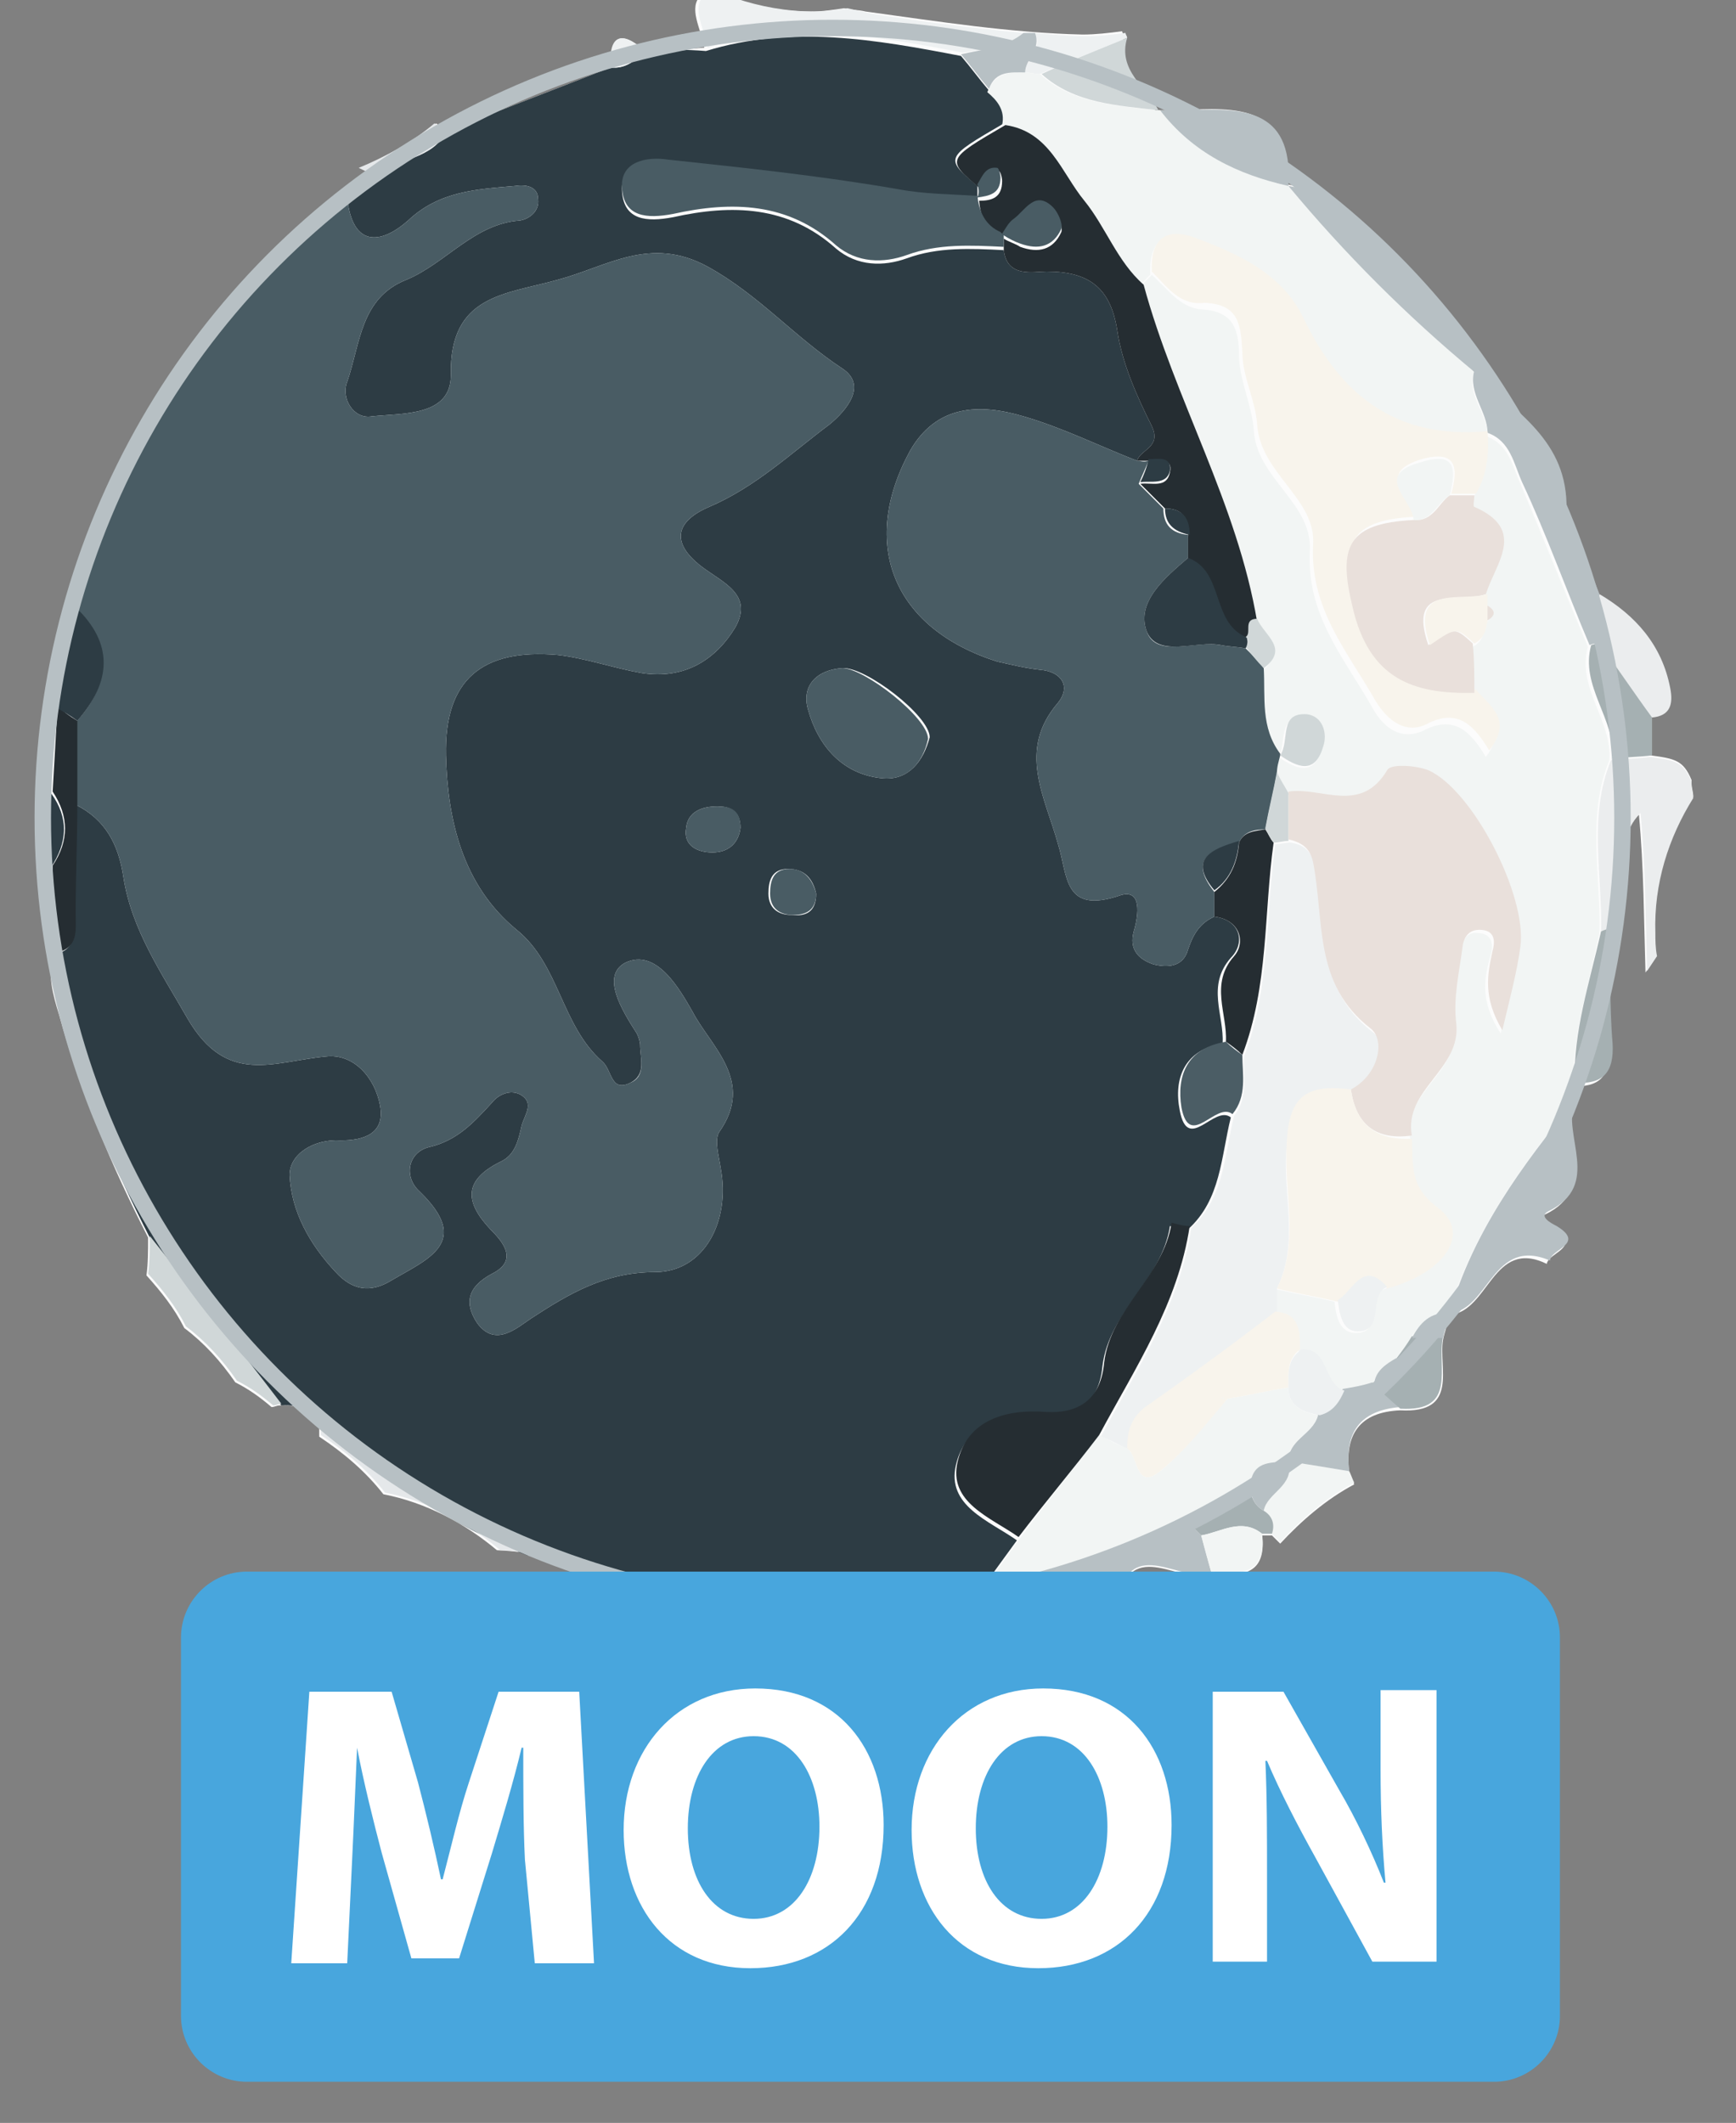 <?xml version="1.0" encoding="utf-8"?>
<!-- Generator: Adobe Illustrator 25.0.0, SVG Export Plug-In . SVG Version: 6.00 Build 0)  -->
<svg version="1.1" id="Layer_1" xmlns="http://www.w3.org/2000/svg" xmlns:xlink="http://www.w3.org/1999/xlink" x="0px" y="0px"
	 width="105.5px" height="129px" viewBox="0 0 105.5 129" style="enable-background:new 0 0 105.5 129;" xml:space="preserve">
<rect x="0" y="0" width="105.5" height="129" fill="#808080" stroke="none"/>
<style type="text/css">
	.st0{fill:#FCFCFC;}
	.st1{fill:#2D3C44;}
	.st2{fill:#495C64;}
	.st3{fill:#F2F5F4;}
	.st4{fill:#EEF1F2;}
	.st5{fill:#EBEDEE;}
	.st6{fill:#E5E8EA;}
	.st7{fill:#D0D7D8;}
	.st8{fill:#B7C0C4;}
	.st9{fill:#252D32;}
	.st10{fill:#A5B0B2;}
	.st11{fill:#4B5D65;}
	.st12{fill:#E9E0DB;}
	.st13{fill:#F8F4EC;}
	.st14{fill:none;stroke:#B7C0C4;stroke-miterlimit:10;}
	.st15{fill:#48A6DD;}
	.st16{fill:#FFFFFF;}
</style>
<g>
	<path class="st0" d="M102.9,48.4c0-0.3-0.1-0.5-0.1-0.8c0-0.1,0-0.1,0-0.2c-0.5-1.2-1-1.3-2.5-1.5c0-0.8,0-1.5,0-2.3
		c1.1-0.2,1.4-0.8,1.1-1.8c-0.5-2.6-2.1-4.4-4.3-5.7c-0.7-1.8-2-3.6-2-5.5c-0.1-4.1-3.3-5.7-5.6-8.1c0.2-1.7-0.8-2.9-2-3.8
		c-3.2-2.4-4.8-6.8-9.3-7.5c0.3-4.8-3.1-4.7-6.4-4.5c-0.5,0-1,0-1.5,0l-0.1,0c-0.7-1.5-2.5-2.5-1.9-4.5c0-0.1-0.1-0.2-0.1-0.3
		c-0.8,0.1-1.6,0.2-2.4,0.2c-4.4-0.1-8.8-0.8-13.2-1.4c-0.4-0.1-0.9-0.1-1.3-0.2c-0.7,0.1-1.3,0.2-2,0.2c-1.7,0-3.3-0.3-4.8-0.8
		c-0.7,0-1.3-0.1-1.9-0.2c-0.8,0.8,0,2,0.2,3.2C41.7,3,40.4,3,39.2,3.1c-1.6-1.4-2.1-0.8-2.1,1c-3.3,1.3-6.7,2.6-10,3.9
		c-0.2-0.2-0.4-0.4-0.6-0.5c-1.4,1.1-3,2-4.6,2.7c0.4,0.2,0.8,0.4,1.2,0.5c-0.4,0.8-1.8,0.2-2,1.3c-8,6.6-13.7,14.8-16.6,24.9
		c-0.2,2.1-2,3.8-1.2,6.1c-0.1,1.7-0.2,3.5-0.3,5.2c-0.7,1.5-0.8,3,0,4.5c0.1,1.8,0.2,3.5,0.2,5.3c-0.3,1.3,0,2.4,0.4,3.7
		c1.3,4.7,3.2,9.2,5.4,13.5c0,0.8,0,1.6-0.1,2.3c0.9,1,1.7,2,2.3,3.2c1.2,0.9,2.2,2,3.1,3.3c0.8,0.4,1.5,0.9,2.2,1.5
		c0.2,0,0.3-0.1,0.5-0.1c1.1-0.1,1.9,0.4,2.4,1.4c0,0.2,0,0.3,0,0.5c1.5,1,2.8,2.1,3.9,3.5c2.6,0.5,5,1.8,6.9,3.4
		c2.7,0.1,5.2,0.9,7.4,2.3c1.3,0,2.6-0.3,3.7,0.8c0.7,1.9,1.8,1.6,3.1,0.6c1.2,0,2.5,0.1,3.7,0.1c-0.8,0.8-1.1,1.5-1,2
		c0.2,0.1,0.4,0.2,0.6,0.3c1-0.2,2.1-0.4,3.2-0.4c1.7,0,3.3,0.3,4.9,0.8c0.1,0,0.2,0,0.3,0c2.2-1.2,4.7-1.9,7.3-1.9
		c0.7,0,1.4,0.1,2,0.1c0.8-0.6,1.6-1.1,2.5-1.5c0.8-4.2,4-0.9,5.7-1.8c1.7,0.2,3.4,0.2,3.1-2.3l0.3,0l0.3,0c0.2,0.2,0.3,0.3,0.5,0.5
		c1.3-1.4,2.8-2.7,4.5-3.6c-0.1-0.2-0.2-0.5-0.3-0.7c-0.3-2.3,0.6-3.7,3.1-3.8c3.6,0.2,2.3-2.6,2.6-4.3c0.1-0.5,0.3-1,0.4-1.5
		c2.4-0.2,2.6-4.7,5.9-3.1c0.1-0.7,2.2-1,0.4-2.1c-0.4-0.3-1.1-0.7-0.5-0.9c3.3-1.6,0.8-4.6,1.6-6.7c0-0.4,0-0.7,0-1.1
		c1.7,0.1,2.4-0.6,2.3-2.4c-0.1-2.3-0.1-4.7-0.2-7c2-2-0.1-5,2-7.1c0.3,3.2,0.3,6.4,0.4,9.6c0.2-0.3,0.4-0.6,0.6-0.9
		c-0.1-0.5-0.1-1-0.1-1.4C100.4,53.7,101.3,50.8,102.9,48.4z"/>
	<path class="st1" d="M73.8,55.7c-0.9,0.4-1.3,1.1-1.6,2c-0.3,1.1-1.3,1.1-2.1,0.9c-0.9-0.3-1.5-0.9-1.2-2c0.3-1,0.5-2.6-0.8-2.2
		c-3.5,1.2-3.2-1.2-3.8-3.1c-0.8-2.9-2.5-5.7,0-8.6c0.8-1,0.2-1.9-1.1-2c-0.9-0.1-1.7-0.3-2.6-0.5c-6.3-2-8.4-7.1-5.3-12.8
		c1.6-2.8,4.2-2.9,6.9-2.1c2.4,0.7,4.6,1.8,6.9,2.7c0.2-0.7,1.5-0.8,0.9-2.1c-0.9-1.8-1.8-3.8-2.1-5.8c-0.4-2.6-1.7-3.6-4.3-3.6
		c-0.8,0-2.4,0.4-2.6-1.3c-2-0.1-4-0.2-5.9,0.5c-1.4,0.5-3,0.5-4.3-0.6c-2.9-2.6-6.3-2.7-9.9-1.9c-1.6,0.3-3,0.2-3.1-1.6
		c-0.1-1.6,1.5-1.9,2.8-1.7c4.7,0.5,9.4,1,14,1.8c1.6,0.3,3.2,0.3,4.8,0.4c0-0.3,0-0.5,0-0.8c-2-1.7-2-1.7,1.6-3.8
		c0.2-0.9-0.3-1.5-0.9-2c-0.6-0.7-1.1-1.4-1.7-2.1c-5.2-1-10.3-1.9-15.5-0.3C41.7,3,40.4,3,39.2,3.1c-0.6,0.6-1.2,1.1-2.1,1
		c-3.3,1.3-6.7,2.6-10,3.9c-0.8,1.7-2.8,1.5-4,2.7c-0.4,0.8-1.8,0.2-2,1.3c0.3,3,2,2.9,3.7,1.4c1.9-1.8,4.2-1.9,6.5-2.1
		c0.6-0.1,1.4,0,1.4,0.8c0.1,0.7-0.5,1.2-1.1,1.3c-2.8,0.2-4.5,2.6-6.9,3.6c-2.8,1.1-2.8,3.9-3.6,6.2c-0.4,1,0.4,2.3,1.5,2.1
		c1.9-0.2,4.8,0,4.8-2.5c-0.1-4.9,3.3-4.9,6.5-5.8c3-0.8,5.6-2.7,9.1-0.8c3.1,1.7,5.3,4.3,8.2,6.2c1.5,1,0.3,2.5-0.8,3.4
		c-2.4,1.8-4.5,3.8-7.3,5c-2.1,0.9-2.3,2.2-0.5,3.6c1.3,1,3.2,1.7,2.1,3.7c-1.2,2-3.1,3.2-5.7,2.8c-1.7-0.3-3.4-0.9-5.1-1.1
		c-4.6-0.4-6.9,1.5-6.8,6.1c0.1,3.9,1,7.9,4.3,10.6c2.6,2.1,2.7,5.8,5.2,8c0.6,0.5,0.5,1.9,1.7,1.3c1-0.5,0.6-1.5,0.6-2.3
		c0-0.2-0.1-0.5-0.2-0.7c-0.9-1.4-2.2-3.5-0.7-4.3c1.9-0.9,3.3,1.6,4.1,3c1.1,2.1,3.8,4.2,1.6,7.3c-0.3,0.5,0,1.5,0.1,2.2
		c0.6,3.2-1,6.3-4,6.3c-3,0-5.2,1.3-7.5,2.8c-0.9,0.6-2.2,1.8-3.3,0.3c-0.8-1.2-0.6-2.2,0.9-3c1.6-0.8,0.7-1.9-0.1-2.7
		c-1.6-1.7-1.6-3,0.6-4.1c0.9-0.4,1.1-1.3,1.3-2.2c0.2-0.7,0.8-1.4-0.1-1.9c-0.6-0.3-1.3,0-1.7,0.5c-1.1,1.2-2.1,2.3-3.8,2.7
		c-1.3,0.3-1.6,1.8-0.6,2.7c3.2,3.1,0.5,4.1-1.7,5.4c-1.3,0.8-2.4,0.6-3.4-0.5c-1.6-1.7-2.7-3.7-2.8-5.9c0-1.3,1.5-2.2,3.1-2.1
		c1.4,0,2.7-0.4,2.4-2.1c-0.3-1.7-1.6-3.2-3.3-3c-3.2,0.3-6,1.8-8.4-2.3c-1.6-2.8-3.4-5.4-3.9-8.6c-0.3-2-1.1-3.5-2.9-4.4
		c0,2.2-0.1,4.5-0.1,6.7c0,1,0.2,2.1-1.2,2.4c-0.3,1.3,0,2.4,0.4,3.7c1.3,4.7,3.2,9.2,5.4,13.5c2.7,3.4,5.3,6.8,8,10.2
		c1.1-0.1,1.9,0.4,2.4,1.4c3.9,3,7.9,5.9,12.5,7.7c2,0.3,3.9,1,5.6,2.1c1.3,0,2.6-0.3,3.7,0.8c1,0.2,2.1,0.4,3.1,0.6
		c1.2,0,2.5,0.1,3.7,0.1c3.8-0.7,7.9,0.8,11.5-1.5c0.2-0.3,0.4-0.5,0.6-0.8c0.5-0.7,1.1-1.5,1.6-2.2c-1.7-1.2-4.3-2.1-3.7-4.6
		c0.6-2.5,2.9-3.2,5.4-3c2,0.1,3.3-0.8,3.5-3c0.4-3.3,3.6-5.2,4.1-8.5c0.4,0.1,0.7,0.2,1.1,0.2c2-1.8,2-4.4,2.6-6.8
		c-1-0.8-2.6,2.2-3.1-0.4c-0.4-2,0.3-3.7,2.6-4.1c0.1-1.7-1-3.5,0.5-5.2C75.7,57.3,75.4,55.9,73.8,55.7z M43.3,51.8
		c-0.9,0-1.8-0.4-1.6-1.5c0.1-1,1-1.3,1.9-1.3c0.8,0,1.4,0.3,1.4,1.3C44.9,51.2,44.3,51.8,43.3,51.8z M48.1,55.6
		c-0.8,0-1.4-0.4-1.4-1.3c0-0.8,0.2-1.5,1.2-1.5c1,0,1.5,0.6,1.7,1.5C49.6,55.4,49,55.7,48.1,55.6z M53.7,47.3c-2.5-0.2-4-2-4.6-4.2
		c-0.4-1.4,0.5-2.4,2.1-2.5c1.4-0.1,5.3,2.9,5.3,4.2C56.1,46.3,55.2,47.4,53.7,47.3z"/>
	<path class="st2" d="M21.1,12c0.3,3,2,2.9,3.7,1.4c1.9-1.8,4.2-1.9,6.5-2.1c0.6-0.1,1.4,0,1.4,0.8c0.1,0.7-0.5,1.2-1.1,1.3
		c-2.8,0.2-4.5,2.6-6.9,3.6c-2.8,1.1-2.8,3.9-3.6,6.2c-0.4,1,0.4,2.3,1.5,2.1c1.9-0.2,4.8,0,4.8-2.5c-0.1-4.9,3.3-4.9,6.5-5.8
		c3-0.8,5.6-2.7,9.1-0.8c3.1,1.7,5.3,4.3,8.2,6.2c1.5,1,0.3,2.5-0.8,3.4c-2.4,1.8-4.5,3.8-7.3,5c-2.1,0.9-2.3,2.2-0.5,3.6
		c1.3,1,3.2,1.7,2.1,3.7c-1.2,2-3.1,3.2-5.7,2.8c-1.7-0.3-3.4-0.9-5.1-1.1c-4.6-0.4-6.9,1.5-6.8,6.1c0.1,3.9,1,7.9,4.3,10.6
		c2.6,2.1,2.7,5.8,5.2,8c0.6,0.5,0.5,1.9,1.7,1.3c1-0.4,0.6-1.5,0.6-2.3c0-0.2-0.1-0.5-0.2-0.7c-0.9-1.4-2.2-3.5-0.7-4.3
		c1.9-0.9,3.3,1.6,4.1,3c1.1,2.1,3.8,4.2,1.6,7.3c-0.3,0.5,0,1.5,0.1,2.2c0.6,3.2-1,6.3-4,6.3c-3,0-5.2,1.3-7.5,2.8
		c-0.9,0.6-2.2,1.8-3.3,0.3c-0.8-1.2-0.6-2.2,0.9-3c1.6-0.8,0.7-1.9-0.1-2.7c-1.6-1.7-1.6-3,0.6-4.1c0.9-0.4,1.1-1.3,1.3-2.2
		c0.2-0.7,0.8-1.4-0.1-1.9c-0.6-0.3-1.3,0-1.7,0.5c-1.1,1.2-2.1,2.3-3.8,2.7c-1.3,0.3-1.6,1.8-0.6,2.7c3.2,3.1,0.5,4.1-1.7,5.4
		c-1.3,0.8-2.4,0.6-3.4-0.5c-1.6-1.7-2.7-3.7-2.8-5.9c0-1.3,1.5-2.2,3.1-2.1c1.4,0,2.7-0.4,2.4-2.1c-0.3-1.7-1.6-3.2-3.3-3
		c-3.2,0.3-6,1.8-8.4-2.3c-1.6-2.8-3.4-5.4-3.9-8.6c-0.3-2-1.1-3.5-2.9-4.4c0-1.7,0-3.4,0-5c2.1-2.3,2.2-4.6-0.1-6.9
		C7.4,26.8,13.1,18.7,21.1,12z"/>
	<path class="st3" d="M95.6,65.9c0,0.4,0,0.7,0,1.1c-3.2,3.9-6.1,7.9-7.6,12.9c0,0,0,0,0,0c-1.1-0.1-1.8,0.6-2.3,1.5
		c-0.3,0.4-0.6,0.8-0.9,1.3c-0.7,0.3-1.3,0.8-1.4,1.6l-0.1,0c-0.6,0.1-1.2,0.2-1.8,0.3c-1.2-0.4-0.8-2.6-2.6-2.5
		c0-1.1,0-2.2-1.5-2.3c0-0.5,0-1,0-1.5c1.2,0.3,2.5,0.5,3.7,0.8c0.1,0.9,0.3,1.9,1.3,1.9c1.7,0,0.5-2.2,1.8-2.7
		c3.5-1,5.1-3.4,3.1-4.9c-1.8-1.3-1.4-2.6-1.6-4.2c-0.5-2.8,3-4,2.7-6.8c-0.2-1.6,0.2-3.2,0.4-4.8c0.1-0.5,0.4-1,1-0.9
		c0.8,0,1,0.6,0.8,1.3c-0.4,1.4-0.7,2.8,0.6,4.8c0.5-2.1,0.8-3.6,1.1-5.1c0.5-3-2.8-9.5-5.6-10.7c-0.7-0.3-2.2-0.4-2.5,0
		c-1.6,2.7-4,1-6,1.3c-0.2-0.4-0.5-0.8-0.7-1.2c0.1-0.4,0.2-0.7,0.2-1.1c1,0.7,2.1,1.2,2.6-0.4c0.3-0.8,0-2-1-2
		c-1.7-0.1-1.1,1.6-1.6,2.4c-1.2-1.6-0.9-3.4-1-5.2c1.5-1.3,0-2.1-0.4-3c-1.3-7.2-5.1-13.5-6.9-20.5c0.2-0.2,0.4-0.4,0.6-0.6
		c0.9,0.8,1.7,2,3,2.1c2.1,0.1,2.3,1.4,2.3,3c0.1,1.5,0.8,2.9,0.9,4.4c0.2,2.9,3.6,4.4,3.4,7.3c-0.2,3.9,2.1,6.5,3.8,9.5
		c0.7,1.3,1.8,2,3.1,1.4c1.9-1,2.9,0.1,3.8,1.6c1.4-1.9,0-2.7-0.8-3.7c0-1,0-2,0-3c0.6-0.3,0.7-0.8,0.7-1.4c0.5-0.3,0.5-0.6,0-0.9
		c0-0.2,0-0.4,0-0.7c0.6-1.9,2.4-3.9-0.7-5.3c-0.1,0,0-0.5,0-0.7c0.7-1.2,0.9-2.4,0.7-3.8l0.1,0c1.4,0.5,1.6,1.8,2.1,2.9
		c1.4,3.3,2.7,6.6,4.1,9.9c-0.7,2.5,1.5,4.5,1.3,6.9c-1.4,3.4-0.5,7-0.6,10.5C96.6,59.7,95.6,62.7,95.6,65.9z"/>
	<path class="st4" d="M66,2.2c-1,0-2.1-0.1-3.1-0.2c0.5,1-0.6,1.6-0.6,2.4c0.3,0,0.6,0.1,0.9,0.1C65,3.7,66.8,3,68.5,2.3
		c0-0.1-0.1-0.2-0.1-0.3C67.6,2.1,66.8,2.2,66,2.2z"/>
	<path class="st4" d="M51.5,0.5c-0.7,0.1-1.3,0.2-2,0.2c-1.7,0-3.3-0.3-4.8-0.8c-0.7,0-1.3-0.1-1.9-0.2c-0.8,0.8,0,2,0.2,3.2
		c5.2-1.6,10.4-0.7,15.5,0.3C59.8,3,61.2,2.9,62.2,2c-3.2-0.3-6.3-0.7-9.4-1.2C52.4,0.7,51.9,0.6,51.5,0.5z"/>
	<path class="st3" d="M62.3,4.4c0.3,0,0.6,0.1,0.9,0.1c2,1.8,4.6,1.9,7.1,2.2c0,0,0.1,0,0.2,0c2,2.6,4.7,3.9,7.8,4.6c0,0,0,0,0,0
		c3.4,4.1,7.2,7.9,11.3,11.3c0,0,0,0,0,0c-0.5,1.4,0.8,2.5,0.8,3.8c0,0-0.1,0-0.1,0c-5.4,0.5-8.9-2.2-11.2-6.9
		c-1.3-2.7-4-3.9-6.7-4.9c-1.7-0.7-2.6,0.2-2.5,2.1c-0.2,0.2-0.4,0.4-0.6,0.6c-1.6-1.4-2.3-3.5-3.6-5.1c-1.4-1.7-2.1-4.3-4.8-4.6
		c0.2-0.9-0.3-1.5-0.9-2C60.5,4.3,61.5,4.4,62.3,4.4z"/>
	<path class="st5" d="M99.7,49.4c0.3,3.2,0.3,6.4,0.4,9.6c0.2-0.3,0.4-0.6,0.6-0.9c-0.1-0.5-0.1-1-0.1-1.4c-0.1-3,0.8-5.8,2.3-8.2
		c0-0.3-0.1-0.5-0.1-0.8c0-0.1,0-0.1,0-0.2c-0.5-1.2-1-1.3-2.5-1.5c-0.8,0.1-1.6,0.1-2.4,0.2c-1.4,3.4-0.5,7-0.6,10.5
		c0.2-0.1,0.3-0.1,0.5-0.2C99.8,54.5,97.6,51.5,99.7,49.4z"/>
	<path class="st6" d="M19.5,86.7c0,0.2,0,0.3,0,0.5c1.5,1,2.8,2.1,3.9,3.5c2.6,0.5,5,1.8,7,3.5c0.6,0,1.2,0.1,1.8,0.2
		C27.4,92.6,23.5,89.7,19.5,86.7z"/>
	<path class="st7" d="M9.1,75.1c0,0.8,0,1.6-0.1,2.3c0.9,1,1.7,2,2.3,3.2c1.2,0.9,2.2,2,3.1,3.3c0.8,0.4,1.5,0.9,2.2,1.5
		c0.2,0,0.3-0.1,0.5-0.1C14.5,81.9,11.8,78.5,9.1,75.1z"/>
	<path class="st6" d="M47.8,100.2c1-0.2,2.1-0.4,3.2-0.4c1.7,0,3.3,0.3,4.9,0.8c0.1,0,0.2,0,0.3,0c1.8-0.9,3.7-1.6,5.6-1.8
		c-0.2-0.8-0.5-1.6-0.7-2.4c-0.2,0-0.4-0.1-0.6-0.1l-0.8,0.1c-3.6,2.3-7.7,0.8-11.5,1.5c-0.8,0.8-1.1,1.5-1,2
		C47.4,100,47.6,100.1,47.8,100.2z"/>
	<path class="st8" d="M63.4,98.7c0.7,0,1.4,0.1,2,0.1c0.8-0.6,1.6-1.1,2.5-1.5c0.8-4.2,4-0.9,5.7-1.8c-0.2-0.7-0.4-1.5-0.6-2.2
		c-0.3-0.3-0.5-0.5-0.8-0.8c-3.7,1.3-7.5,2.6-11.2,3.9c0.2,0.8,0.5,1.6,0.7,2.4C62.3,98.7,62.8,98.7,63.4,98.7z"/>
	<path class="st8" d="M88.1,79.8c1.4-4.9,4.4-9,7.6-12.9c-0.8,2.1,1.7,5.1-1.6,6.7c-0.6,0.3,0.1,0.7,0.5,0.9
		c1.8,1.1-0.4,1.4-0.4,2.1C90.7,75.1,90.5,79.6,88.1,79.8z"/>
	<path class="st8" d="M90.4,26.3c0-1.3-1.2-2.4-0.8-3.8c2.2,2.4,5.5,4,5.6,8.1c0,1.8,1.3,3.6,2,5.5c0,1,0,2,0,3
		c-0.2,0-0.4,0-0.6,0.1c-1.4-3.3-2.6-6.7-4.1-9.9C92,28.2,91.8,26.8,90.4,26.3z"/>
	<path class="st6" d="M21.8,10.2c0.4,0.2,0.8,0.4,1.2,0.5c1.2-1.2,3.2-0.9,4-2.7c-0.2-0.2-0.4-0.4-0.6-0.5
		C25.1,8.6,23.5,9.5,21.8,10.2z"/>
	<path class="st8" d="M89.6,22.6c-4.1-3.4-7.9-7.2-11.3-11.3c4.5,0.7,6.1,5.2,9.3,7.6C88.8,19.7,89.8,20.9,89.6,22.6z"/>
	<path class="st3" d="M77.3,93.2c0.2,0.2,0.3,0.3,0.5,0.5c1.3-1.4,2.8-2.7,4.5-3.6c-0.1-0.2-0.2-0.5-0.3-0.7
		c-1.2-0.2-2.4-0.4-3.7-0.6c0.4,1.5-1.3,1.9-1.5,3C77.3,92.1,77.4,92.6,77.3,93.2z"/>
	<path class="st8" d="M78.3,11.3c-3.1-0.7-5.8-2-7.8-4.6c0.5,0,1,0,1.5,0C75.3,6.6,78.6,6.4,78.3,11.3z"/>
	<path class="st9" d="M4.7,43.8c0,1.7,0,3.4,0,5c0,2.2-0.1,4.5-0.1,6.7c0,1,0.2,2.1-1.2,2.4c-0.1-1.8-0.2-3.5-0.2-5.3
		c1-1.5,1-3,0-4.5c0.1-1.7,0.2-3.5,0.3-5.2C3.8,43.2,4.2,43.5,4.7,43.8z"/>
	<path class="st5" d="M97.2,39.1c0-1,0-2,0-3c2.2,1.3,3.8,3.1,4.3,5.7c0.2,1,0,1.7-1.1,1.8C99.3,42.1,98.2,40.6,97.2,39.1z"/>
	<path class="st1" d="M4.7,43.8c-0.4-0.3-0.9-0.6-1.3-0.8c-0.9-2.3,0.9-4,1.2-6.1C6.9,39.1,6.8,41.4,4.7,43.8z"/>
	<path class="st8" d="M82,89.4c-1.2-0.2-2.4-0.4-3.7-0.6c0-1.4,1.6-1.7,1.8-2.9c0.8-0.2,1.2-0.7,1.5-1.5c0.6-0.1,1.2-0.2,1.8-0.4
		c0.6,0.5,1.1,1,1.7,1.5C82.6,85.7,81.7,87.1,82,89.4z"/>
	<path class="st7" d="M70.4,6.7c-2.5-0.3-5.1-0.4-7.1-2.2C65,3.7,66.8,3,68.5,2.3C67.9,4.3,69.7,5.3,70.4,6.7z"/>
	<path class="st10" d="M97.3,56.6c0.2-0.1,0.3-0.1,0.5-0.2c0.1,2.3,0,4.7,0.2,7c0.1,1.8-0.6,2.5-2.3,2.4
		C95.6,62.7,96.6,59.7,97.3,56.6z"/>
	<path class="st10" d="M97.2,39.1c1.1,1.5,2.1,3,3.2,4.5c0,0.8,0,1.5,0,2.3c-0.8,0.1-1.6,0.1-2.4,0.2c0.2-2.4-2-4.4-1.3-6.9
		C96.7,39.2,97,39.1,97.2,39.1z"/>
	<path class="st10" d="M85.1,85.6c-0.6-0.5-1.1-1-1.7-1.5c0,0,0.1,0,0.1,0c1.2,0.1,1.6-0.5,1.4-1.6c0.3-0.4,0.6-0.8,0.9-1.3
		c0.6,0,1.2,0,1.9,0C87.3,83.1,88.6,85.8,85.1,85.6z"/>
	<path class="st10" d="M76.8,91.8c0.5,0.3,0.7,0.8,0.5,1.4c0,0-0.3,0-0.3,0s-0.3,0-0.3,0c-1.3-1-2.5-0.1-3.7,0.1
		c-0.3-0.3-0.5-0.5-0.8-0.8c0.8-1.4,2.4-1.8,3.7-2.5C76,90.8,76.1,91.4,76.8,91.8z"/>
	<path class="st3" d="M73,93.3c1.2-0.2,2.5-1.1,3.7-0.1c0.3,2.5-1.4,2.5-3.1,2.3C73.4,94.8,73.2,94.1,73,93.3z"/>
	<path class="st1" d="M3.1,48.2c1.1,1.5,1,3,0,4.5C2.2,51.2,2.3,49.7,3.1,48.2z"/>
	<path class="st6" d="M41.4,97.3c1,0.2,2.1,0.4,3.1,0.6C43.2,98.9,42.1,99.1,41.4,97.3z"/>
	<path class="st4" d="M39.2,3.1c-0.6,0.6-1.2,1.1-2.1,1C37,2.3,37.6,1.7,39.2,3.1z"/>
	<path class="st8" d="M87.7,81.3c-0.6,0-1.2,0-1.9,0c0.5-0.9,1.1-1.6,2.3-1.5C88,80.3,87.8,80.8,87.7,81.3z"/>
	<path class="st2" d="M76.8,40.6c0.1,1.8-0.2,3.6,1,5.2c0,0,0,0.1,0,0.1c-0.1,0.4-0.2,0.7-0.2,1.1c-0.2,1.1-0.5,2.3-0.7,3.4
		c-0.6,0-1.3,0.1-1.6,0.8c-1.7,0.4-3.1,1-1.5,3c0,0.5,0,1,0,1.5c-0.9,0.4-1.3,1.1-1.6,2c-0.3,1.1-1.3,1.1-2.1,0.9
		c-0.9-0.3-1.5-0.9-1.2-2c0.3-1,0.5-2.6-0.8-2.2c-3.5,1.2-3.2-1.2-3.8-3.1c-0.8-2.9-2.5-5.7,0-8.6c0.8-1,0.2-1.9-1.1-2
		c-0.9-0.1-1.7-0.3-2.6-0.5c-6.3-2-8.4-7.1-5.3-12.8c1.6-2.8,4.2-2.9,6.9-2.1c2.4,0.7,4.6,1.8,6.9,2.7c0.2,0,0.4,0.1,0.7,0
		c-0.2,0.5-0.4,0.9-0.6,1.4c0.5,0.5,1,1,1.5,1.5c0,1,0.5,1.5,1.5,1.6c0,0.5,0,0.9,0,1.4c-1.4,1.2-3.2,2.7-2.5,4.5
		c0.6,1.6,2.9,0.5,4.5,0.8c0.5,0.1,1,0.1,1.5,0.2C76.1,39.8,76.5,40.2,76.8,40.6z"/>
	<path class="st4" d="M77.6,78.3c0,0.5,0,1,0,1.5c-2.6,1.9-5.2,3.9-7.9,5.8c-1,0.7-1.2,1.5-1.1,2.5c-0.6-0.3-1.1-0.6-1.7-0.8
		c2.2-4.1,4.8-8,5.5-12.7c2-1.8,2-4.4,2.6-6.8c0.9-1.1,0.5-2.4,0.6-3.6c1.6-4.1,1.3-8.6,1.9-12.9c0.3,0,0.6-0.1,0.9-0.1
		c0.8,0.1,1.3,0.5,1.5,1.4c0.7,3.5,0,7.4,3.5,10.1c1,0.7,0.5,2.9-1.2,3.7c-2.5-0.3-3.8,0.2-4,3.3C77.9,72.4,79,75.5,77.6,78.3z"/>
	<path class="st9" d="M70.8,30.9c-0.5-0.5-1-1-1.5-1.5c0.7-0.1,1.6,0.3,1.8-0.7c0.2-0.9-0.7-0.7-1.3-0.7c-0.2,0-0.5,0-0.7,0
		c0.2-0.7,1.5-0.8,0.9-2.1c-0.9-1.8-1.8-3.8-2.1-5.8c-0.4-2.6-1.7-3.6-4.3-3.6c-0.8,0-2.4,0.4-2.6-1.3c0-0.2,0-0.5,0-0.7
		c0.3,0.2,0.7,0.3,1,0.5c1.1,0.4,2,0.2,2.5-0.9c0.1-0.3-0.2-1-0.5-1.3c-1.1-1.1-1.7,0.2-2.4,0.7c-0.3,0.2-0.4,0.6-0.7,0.9
		c-1-0.4-1.3-1.2-1.4-2.2c0,0,0,0,0,0c0.8,0,1.4-0.2,1.4-1.2c0-0.2-0.1-0.6-0.2-0.6c-0.8-0.2-1,0.5-1.2,1c-2-1.7-2-1.7,1.6-3.8
		c2.7,0.4,3.4,2.9,4.8,4.6c1.3,1.6,2,3.7,3.6,5.1c1.9,7,5.7,13.3,6.9,20.5c-0.8,0-0.3,0.8-0.7,1.1c-2.2-0.9-1.3-3.9-3.5-4.8
		c0-0.5,0-0.9,0-1.4C72.3,31.4,71.8,30.9,70.8,30.9z"/>
	<path class="st3" d="M66.8,87.2c0.6,0.3,1.1,0.6,1.7,0.8c0.7,0.5,0.5,2.6,2,1.4c1.5-1.2,2.7-2.9,4.1-4.4l0,0
		c1.2-0.2,2.5-0.5,3.7-0.7c0,1.2,0.9,1.5,1.8,1.7c-0.3,1.2-1.9,1.5-1.8,2.9c0,0,0,0,0,0c-1,0.1-2.1-0.1-2.3,1.3
		c-1.3,0.7-2.9,1-3.7,2.5c-3.7,1.3-7.5,2.6-11.2,3.9c-0.2,0-0.4-0.1-0.6-0.1c-0.1-0.2-0.1-0.5-0.2-0.7c0.5-0.7,1.1-1.5,1.6-2.2
		C63.5,91.4,65.2,89.3,66.8,87.2z"/>
	<path class="st2" d="M61,14.3c0,0.2,0,0.5,0,0.7c-2-0.1-4-0.2-5.9,0.5c-1.4,0.5-3,0.5-4.3-0.6c-2.9-2.6-6.3-2.7-9.9-1.9
		c-1.6,0.3-3,0.2-3.1-1.6c-0.1-1.6,1.5-1.9,2.8-1.7c4.7,0.5,9.4,1,14,1.8c1.6,0.3,3.2,0.3,4.8,0.4c0.1,1,0.5,1.8,1.4,2.2L61,14.3z"
		/>
	<path class="st9" d="M66.8,87.2c-1.6,2.1-3.3,4.1-4.9,6.2c-1.7-1.2-4.3-2.1-3.7-4.6c0.6-2.5,2.9-3.2,5.4-3c2,0.1,3.3-0.8,3.5-3
		c0.4-3.3,3.6-5.2,4.1-8.5c0.4,0.1,0.7,0.2,1.1,0.2C71.6,79.2,69,83.1,66.8,87.2z"/>
	<path class="st2" d="M56.4,44.9c-0.3,1.4-1.2,2.5-2.7,2.4c-2.5-0.2-4-2-4.6-4.2c-0.4-1.4,0.5-2.4,2.1-2.5
		C52.5,40.6,56.4,43.6,56.4,44.9z"/>
	<path class="st9" d="M77.4,51.2c-0.6,4.3-0.3,8.7-1.9,12.9c-0.3-0.3-0.7-0.6-1-0.8c0.1-1.7-1-3.5,0.5-5.2c0.7-0.8,0.4-2.2-1.2-2.4
		c0-0.5,0-1,0-1.5c1-0.8,1.4-1.8,1.5-3c0.3-0.7,1-0.7,1.6-0.8C77.1,50.7,77.2,51,77.4,51.2z"/>
	<path class="st11" d="M74.5,63.3c0.3,0.3,0.7,0.6,1,0.8c0,1.2,0.3,2.5-0.6,3.6c-1-0.8-2.6,2.2-3.1-0.4
		C71.5,65.4,72.1,63.7,74.5,63.3z"/>
	<path class="st2" d="M45,50.3c-0.1,0.9-0.7,1.5-1.7,1.5c-0.9,0-1.8-0.4-1.6-1.5c0.1-1,1-1.3,1.9-1.3C44.4,49,45,49.2,45,50.3z"/>
	<path class="st2" d="M49.6,54.3c0,1-0.6,1.3-1.4,1.3c-0.8,0-1.4-0.4-1.4-1.3c0-0.8,0.2-1.5,1.2-1.5C48.9,52.8,49.4,53.5,49.6,54.3z
		"/>
	<path class="st8" d="M62.2,2c-1.1,0.9-2.5,1-3.8,1.3c0.6,0.7,1.1,1.4,1.7,2.1c0.4-1.1,1.3-1,2.2-1c0-0.8,1-1.4,0.6-2.4
		C62.7,2,62.5,2,62.2,2z"/>
	<path class="st2" d="M59.4,11.2c0.3-0.5,0.5-1.1,1.2-1c0.1,0,0.2,0.4,0.2,0.6c0,1-0.7,1.1-1.4,1.2C59.5,11.8,59.5,11.5,59.4,11.2z"
		/>
	<path class="st8" d="M60.3,95.7c0,0.2,0.1,0.5,0.2,0.7c-0.3,0-0.5,0-0.8,0.1C59.8,96.2,60.1,95.9,60.3,95.7z"/>
	<path class="st12" d="M82.1,66.2c1.7-0.9,2.1-3,1.2-3.7c-3.5-2.7-2.8-6.5-3.5-10.1c-0.2-0.9-0.7-1.2-1.5-1.4c0-1,0-1.9,0-2.9
		c2-0.3,4.4,1.4,6-1.3c0.2-0.4,1.7-0.3,2.5,0c2.7,1.2,6,7.6,5.6,10.7c-0.2,1.5-0.6,3-1.1,5.1c-1.2-2-0.9-3.4-0.6-4.8
		c0.2-0.7,0.1-1.3-0.8-1.3c-0.6,0-0.9,0.4-1,0.9c-0.2,1.6-0.6,3.2-0.4,4.8c0.3,2.8-3.2,4-2.7,6.8C83.7,69.3,82.4,68.4,82.1,66.2z"/>
	<path class="st13" d="M70,16.5c-0.1-1.8,0.7-2.7,2.5-2.1c2.7,1,5.4,2.2,6.7,4.9c2.3,4.8,5.7,7.4,11.2,6.9c0.1,1.3,0,2.6-0.7,3.8
		c-0.5,0-1,0-1.5,0c0.4-1.5,0.4-2.7-1.8-2.1c-3,0.9-0.4,2.4-0.4,3.5c-4,0.2-4.5,1.6-3.7,5.3c1,4.3,3.6,5.4,7.4,5.2
		c0.8,1,2.3,1.8,0.8,3.7c-0.9-1.5-1.9-2.6-3.8-1.6c-1.2,0.6-2.3-0.1-3.1-1.4c-1.7-3-4-5.6-3.8-9.5c0.2-2.8-3.2-4.3-3.4-7.3
		c-0.1-1.5-0.9-2.9-0.9-4.4c-0.1-1.7-0.2-2.9-2.3-3C71.7,18.6,70.9,17.4,70,16.5z"/>
	<path class="st13" d="M82.1,66.2c0.3,2.2,1.6,3.1,3.7,3c0.1,1.5-0.2,2.9,1.6,4.2c2,1.5,0.5,3.9-3.1,4.9c-1.5-1.7-2.1,0.2-3,0.8
		c-1.2-0.3-2.5-0.5-3.7-0.8c1.4-2.8,0.4-5.9,0.6-8.8C78.3,66.4,79.6,65.9,82.1,66.2z"/>
	<path class="st12" d="M89.6,42.1c-3.8,0.1-6.4-0.9-7.4-5.2c-0.9-3.7-0.3-5.1,3.7-5.3c1.2,0.1,1.5-1,2.2-1.5c0.5,0,1,0,1.5,0
		c0,0.2-0.1,0.7,0,0.7c3.2,1.4,1.3,3.4,0.7,5.3c-1.6,0.6-4.8-0.7-3.5,3.1c1.6-1.1,1.6-1.1,2.7-0.1C89.6,40.1,89.6,41.1,89.6,42.1z"
		/>
	<path class="st13" d="M78.3,84.3c-1.2,0.2-2.5,0.5-3.7,0.7c-0.1-0.1-0.2-0.1-0.3-0.2c0.1,0.1,0.2,0.1,0.3,0.2
		c-1.3,1.5-2.5,3.1-4.1,4.4c-1.5,1.2-1.3-0.9-2-1.4c0-1,0.2-1.8,1.1-2.5c2.7-1.9,5.3-3.8,7.9-5.8c1.5,0.1,1.5,1.2,1.5,2.3
		C78.2,82.6,78.3,83.5,78.3,84.3z"/>
	<path class="st4" d="M78.3,84.3c0-0.8-0.1-1.7,0.8-2.3c1.7-0.1,1.3,2.1,2.6,2.5c-0.3,0.7-0.7,1.3-1.5,1.5
		C79.2,85.8,78.3,85.5,78.3,84.3z"/>
	<path class="st13" d="M89.6,39.1c-1.1-1-1.1-1-2.7,0.1c-1.3-3.8,1.9-2.6,3.5-3.1c0,0.2,0,0.4,0,0.7c0,0.3,0,0.6,0,0.9
		C90.3,38.3,90.2,38.8,89.6,39.1z"/>
	<path class="st7" d="M77.8,45.9C77.8,45.9,77.9,45.8,77.8,45.9c0.6-0.9-0.1-2.6,1.6-2.5c1,0.1,1.3,1.2,1,2
		C79.9,47.1,78.8,46.6,77.8,45.9z"/>
	<path class="st4" d="M81.3,79c0.9-0.5,1.5-2.5,3-0.8c-1.2,0.5-0.1,2.7-1.8,2.7C81.6,80.9,81.4,79.9,81.3,79z"/>
	<path class="st7" d="M78.3,48.2c0,1,0,1.9,0,2.9c-0.3,0-0.6,0.1-0.9,0.1c-0.2-0.3-0.4-0.6-0.5-0.9c0.2-1.1,0.5-2.3,0.7-3.4
		C77.8,47.4,78.1,47.8,78.3,48.2z"/>
	<path class="st7" d="M75.7,38.7c0.4-0.2-0.2-1.1,0.7-1.1c0.4,1,2,1.8,0.4,3c-0.4-0.4-0.8-0.9-1.1-1.3
		C75.9,39.1,75.9,38.9,75.7,38.7z"/>
	<path class="st8" d="M84.9,82.5c0.2,1.1-0.3,1.7-1.4,1.6C83.6,83.3,84.2,82.9,84.9,82.5z"/>
	<path class="st12" d="M90.4,37.7c0-0.3,0-0.6,0-0.9C90.9,37.1,90.9,37.4,90.4,37.7z"/>
	<path class="st8" d="M76,90.1c0.2-1.4,1.4-1.2,2.3-1.3c0.4,1.5-1.3,1.9-1.5,3C76.1,91.4,76,90.8,76,90.1z"/>
	<path class="st1" d="M75.7,38.7c0.2,0.2,0.1,0.5,0,0.7c-0.5-0.1-1-0.1-1.5-0.2c-1.5-0.3-3.8,0.8-4.5-0.8c-0.7-1.8,1.1-3.3,2.5-4.5
		C74.4,34.7,73.6,37.8,75.7,38.7z"/>
	<path class="st1" d="M75.3,51.1c-0.1,1.2-0.5,2.3-1.5,3C72.2,52.2,73.6,51.6,75.3,51.1z"/>
	<path class="st1" d="M69.8,27.9c0.6,0,1.4-0.2,1.3,0.7c-0.2,0.9-1.2,0.6-1.8,0.7C69.5,28.9,69.7,28.4,69.8,27.9z"/>
	<path class="st1" d="M70.8,30.9c1,0,1.5,0.5,1.5,1.6C71.3,32.3,70.8,31.8,70.8,30.9z"/>
	<path class="st2" d="M60.9,14.2c0.2-0.3,0.4-0.7,0.7-0.9c0.7-0.5,1.3-1.8,2.4-0.7c0.3,0.3,0.6,1,0.5,1.3C64,15,63.1,15.2,62,14.8
		c-0.3-0.1-0.7-0.3-1-0.5C61,14.3,60.9,14.2,60.9,14.2z"/>
	<path class="st3" d="M88.1,30.1c-0.8,0.5-1.1,1.6-2.2,1.5c0-1.2-2.5-2.7,0.4-3.5C88.5,27.4,88.5,28.5,88.1,30.1z"/>
	<path class="st3" d="M74.5,85.1c-0.1-0.1-0.2-0.1-0.3-0.2C74.3,84.9,74.4,85,74.5,85.1C74.6,85,74.5,85.1,74.5,85.1z"/>
</g>
<circle class="st14" cx="50.6" cy="49.7" r="48"/>
<g>
	<path class="st15" d="M90.8,126.5H15c-2.2,0-4-1.8-4-4v-23c0-2.2,1.8-4,4-4h75.8c2.2,0,4,1.8,4,4v23
		C94.8,124.7,93,126.5,90.8,126.5z"/>
	<g>
		<path class="st16" d="M31.9,113c-0.1-2-0.1-4.4-0.1-6.8h-0.1c-0.5,2.1-1.2,4.4-1.8,6.4l-2,6.4H25l-1.8-6.4
			c-0.5-1.9-1.1-4.3-1.5-6.4l0,0c-0.1,2.2-0.2,4.8-0.3,6.8l-0.3,6.3h-3.4l1.1-16.5h5l1.6,5.5c0.5,1.9,1,4,1.4,5.9h0.1
			c0.5-1.9,1-4.1,1.6-5.9l1.8-5.5h4.9l0.9,16.5h-3.6L31.9,113z"/>
		<path class="st16" d="M53.7,110.9c0,5.4-3.3,8.7-8.1,8.7c-4.9,0-7.7-3.7-7.7-8.4c0-4.9,3.2-8.6,8-8.6
			C51,102.6,53.7,106.3,53.7,110.9z M41.8,111.1c0,3.2,1.5,5.5,4,5.5s4-2.4,4-5.6c0-3-1.4-5.5-4-5.5
			C43.3,105.5,41.8,107.9,41.8,111.1z"/>
		<path class="st16" d="M71.2,110.9c0,5.4-3.3,8.7-8.1,8.7c-4.9,0-7.7-3.7-7.7-8.4c0-4.9,3.2-8.6,8-8.6
			C68.5,102.6,71.2,106.3,71.2,110.9z M59.3,111.1c0,3.2,1.5,5.5,4,5.5c2.5,0,4-2.4,4-5.6c0-3-1.4-5.5-4-5.5
			C60.8,105.5,59.3,107.9,59.3,111.1z"/>
		<path class="st16" d="M73.7,119.3v-16.5H78l3.4,6c1,1.7,2,3.8,2.7,5.6h0.1c-0.2-2.2-0.3-4.4-0.3-6.9v-4.8h3.4v16.5h-3.9l-3.5-6.4
			c-1-1.8-2.1-3.9-2.9-5.8h-0.1c0.1,2.2,0.1,4.5,0.1,7.2v5h-3.3V119.3z"/>
	</g>
</g>
</svg>
